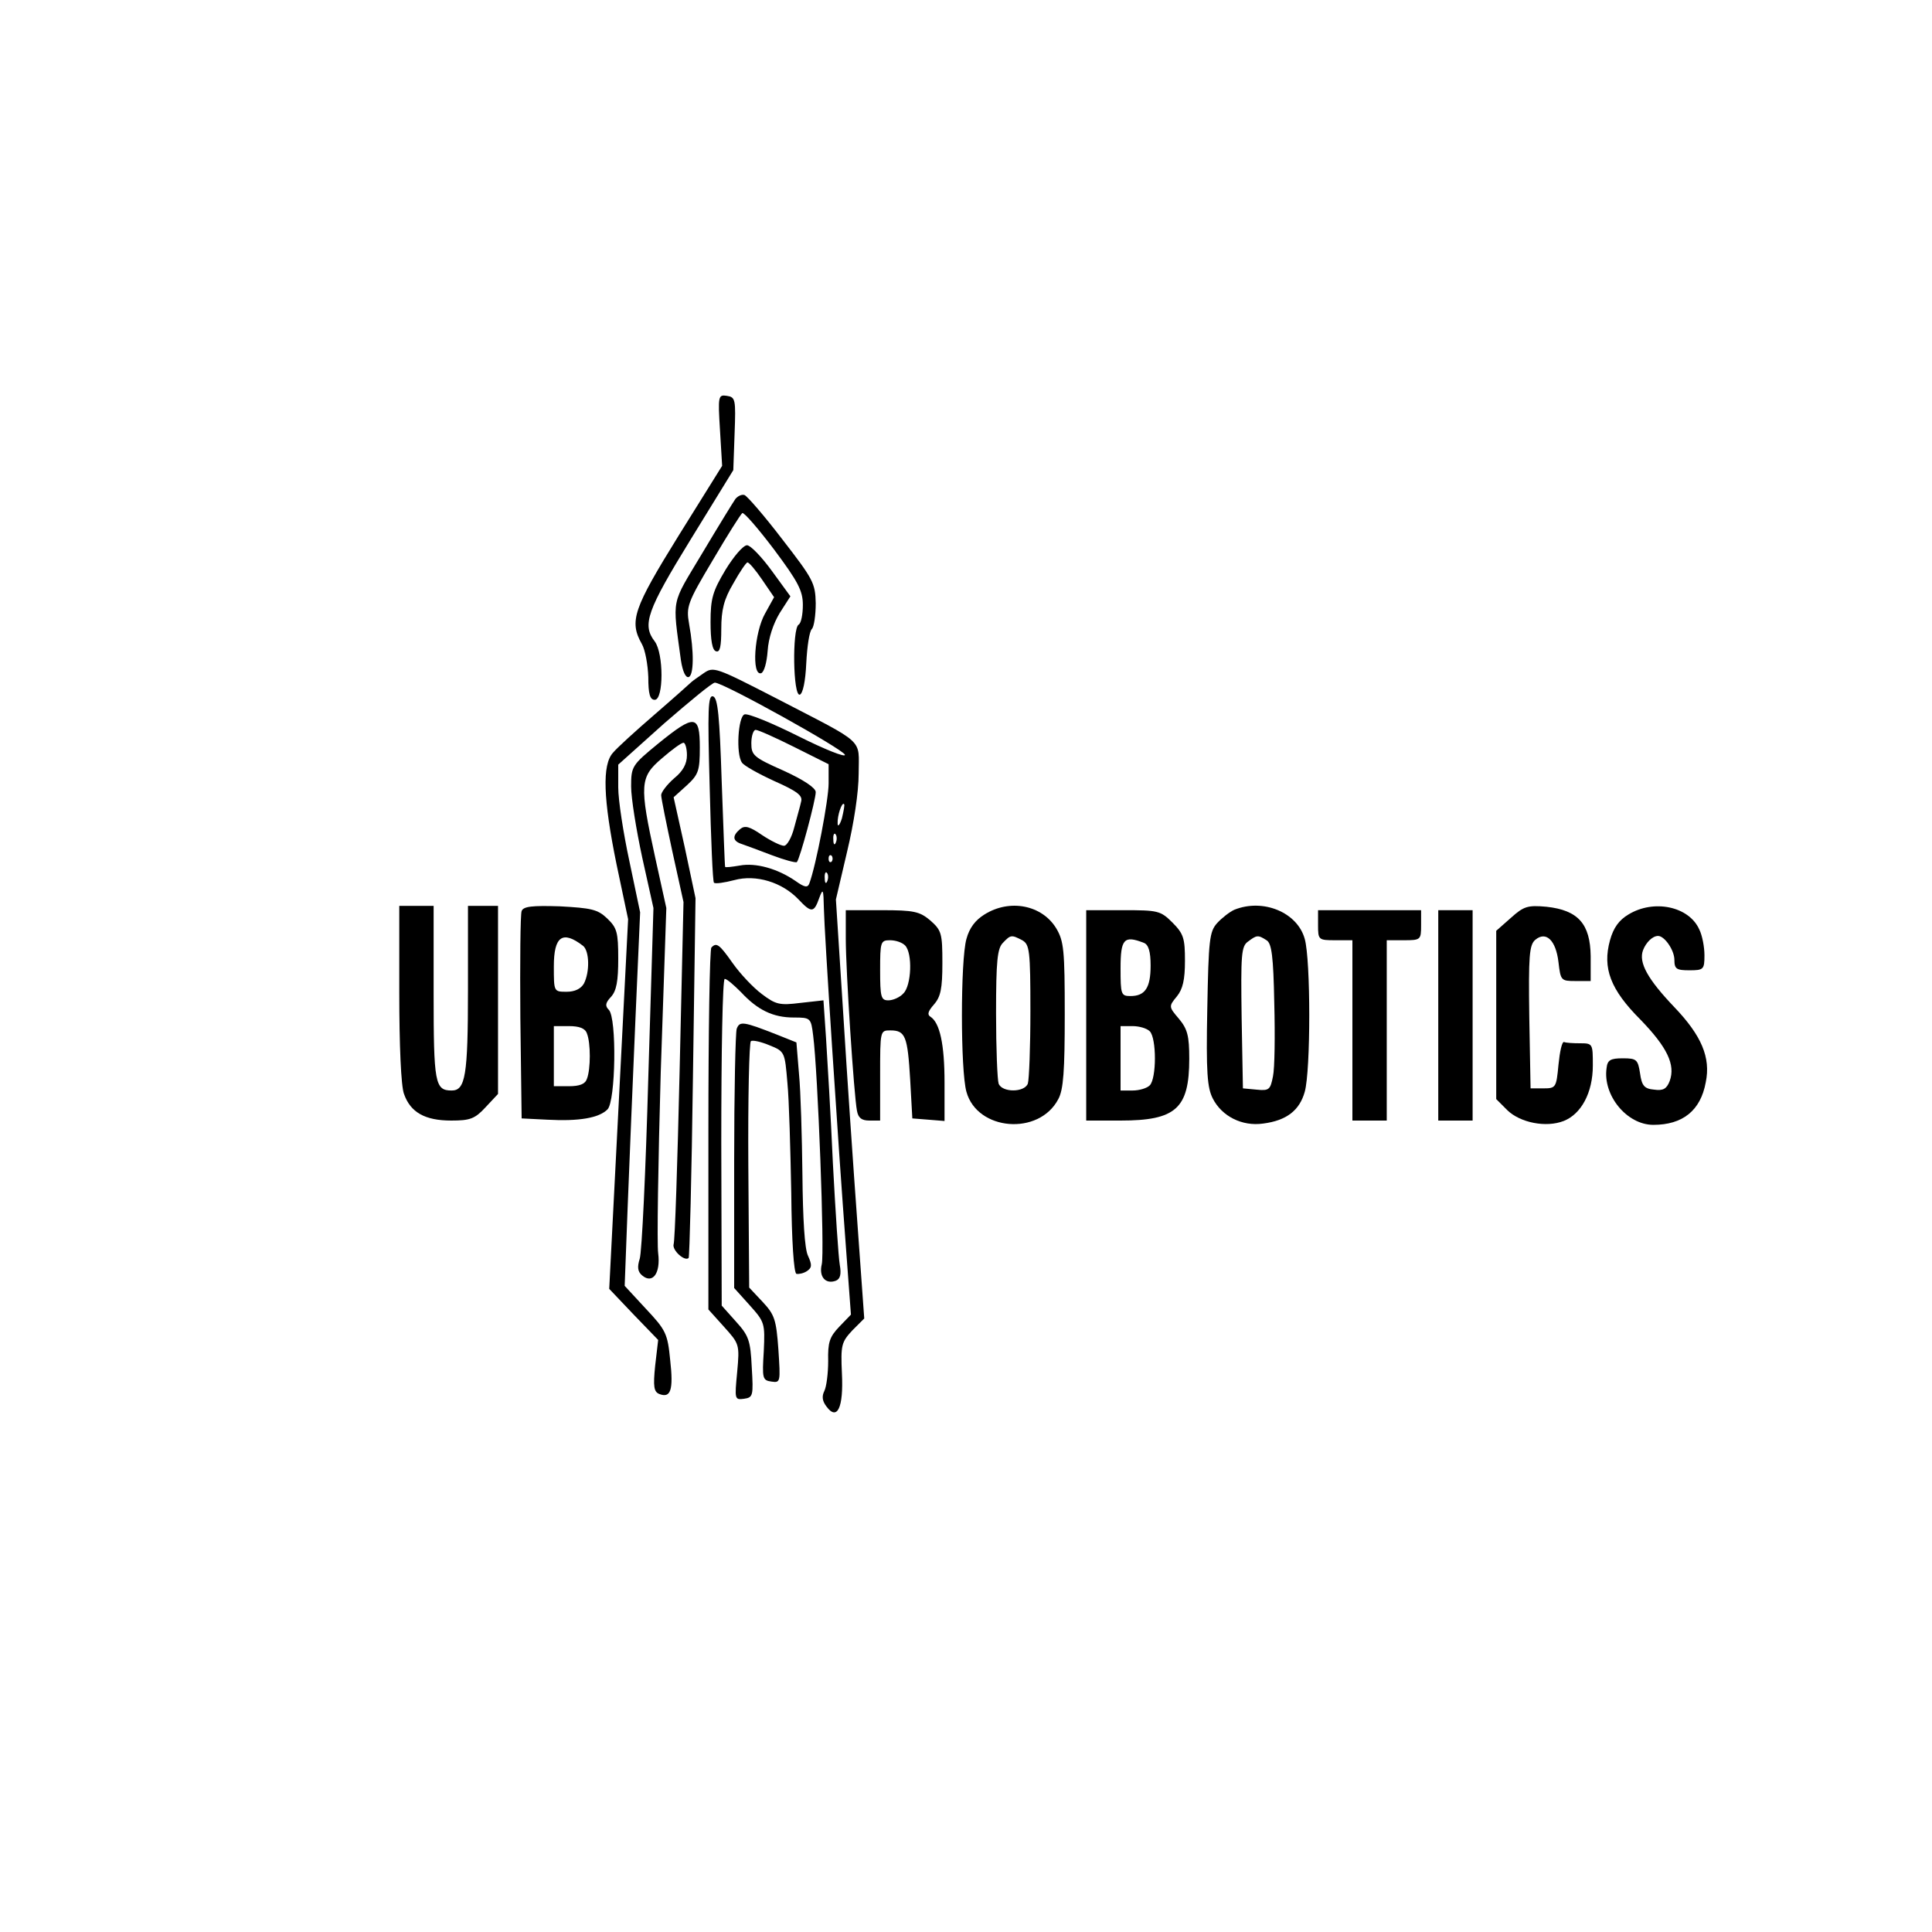 <?xml version="1.0" standalone="no"?>
<!DOCTYPE svg PUBLIC "-//W3C//DTD SVG 20010904//EN"
 "http://www.w3.org/TR/2001/REC-SVG-20010904/DTD/svg10.dtd">
<svg version="1.0" xmlns="http://www.w3.org/2000/svg"
 width="450pt" height="450pt" viewBox="0 0 450 450"
 preserveAspectRatio="xMidYMid meet">
<g transform="translate(0,450) scale(0.1,-0.1)"
fill="#000000" stroke="none">
<path d="M1677 3498 l5 -83 -101 -162 c-106 -171 -116 -200 -86 -253 8 -14 14
-49 15 -77 0 -40 4 -53 15 -53 21 0 21 108 0 136 -30 39 -18 72 84 238 l99
161 3 85 c3 80 2 85 -18 88 -20 3 -21 0 -16 -80z"/>
<path d="M1713 3338 c-5 -7 -40 -64 -77 -126 -74 -124 -70 -101 -50 -250 4
-26 11 -41 18 -39 12 4 13 58 1 124 -7 40 -4 49 55 148 34 58 65 107 69 110 4
2 37 -36 74 -85 56 -75 67 -96 67 -129 0 -22 -4 -43 -10 -46 -15 -10 -13 -168
3 -163 7 3 13 30 15 74 2 38 7 73 13 79 5 5 9 32 9 60 -1 47 -6 56 -78 149
-42 55 -82 101 -88 103 -6 2 -15 -2 -21 -9z"/>
<path d="M1690 3173 c-30 -50 -35 -67 -35 -122 0 -42 4 -66 13 -68 9 -3 12 11
12 52 0 44 6 69 28 106 15 27 30 49 33 49 4 0 19 -18 34 -40 l28 -41 -21 -38
c-25 -44 -32 -146 -9 -139 7 3 13 25 15 52 2 30 13 63 28 88 l25 39 -43 59
c-24 33 -50 60 -58 60 -9 0 -31 -26 -50 -57z"/>
<path d="M1639 2932 c-13 -9 -26 -18 -29 -21 -3 -3 -41 -37 -85 -75 -44 -38
-88 -78 -97 -89 -26 -28 -23 -108 8 -260 l27 -128 -22 -431 -22 -430 57 -60
57 -59 -7 -60 c-5 -49 -3 -61 10 -66 26 -10 33 9 25 79 -6 62 -10 70 -57 120
l-49 53 7 185 c4 102 12 298 18 435 l11 250 -25 119 c-14 65 -26 142 -26 172
l0 53 107 96 c60 52 112 95 118 95 20 0 299 -155 303 -168 2 -7 -46 12 -108
43 -62 31 -118 54 -126 51 -15 -6 -20 -92 -6 -112 4 -7 38 -26 75 -43 54 -24
67 -34 63 -48 -2 -10 -10 -37 -16 -60 -6 -24 -17 -43 -24 -43 -7 0 -30 11 -51
25 -29 20 -40 23 -51 14 -19 -16 -18 -28 4 -35 9 -3 41 -15 70 -26 29 -11 55
-18 58 -16 7 7 44 145 44 163 0 10 -29 29 -75 50 -70 31 -75 36 -75 64 0 17 5
31 10 31 6 0 46 -18 90 -40 l80 -40 0 -45 c0 -37 -29 -190 -45 -233 -4 -10
-11 -9 -32 6 -42 29 -93 43 -130 36 -18 -3 -34 -5 -34 -3 -1 2 -4 91 -8 198
-5 154 -9 195 -20 199 -12 4 -13 -29 -8 -212 3 -120 7 -220 10 -222 3 -3 24 0
47 6 51 14 112 -5 150 -45 30 -32 36 -31 48 3 9 24 10 22 11 -24 1 -53 32
-533 52 -798 l11 -148 -27 -28 c-23 -24 -27 -37 -26 -80 0 -29 -4 -60 -9 -70
-6 -12 -5 -23 5 -36 25 -34 40 -3 36 77 -3 66 -1 73 24 100 l28 28 -16 223
c-9 123 -24 342 -33 488 l-17 265 26 111 c16 67 27 139 27 182 0 84 19 66
-191 175 -142 73 -147 75 -170 59z m322 -338 c-5 -16 -10 -21 -10 -12 -1 18
10 51 15 45 2 -1 -1 -16 -5 -33z m-14 -56 c-3 -8 -6 -5 -6 6 -1 11 2 17 5 13
3 -3 4 -12 1 -19z m-10 -45 c-4 -3 -7 0 -7 7 0 7 3 10 7 7 3 -4 3 -10 0 -14z
m-10 -45 c-3 -8 -6 -5 -6 6 -1 11 2 17 5 13 3 -3 4 -12 1 -19z"/>
<path d="M1533 2768 c-61 -50 -63 -53 -63 -100 0 -27 12 -101 26 -166 l26
-117 -12 -395 c-6 -217 -15 -407 -20 -422 -6 -19 -5 -30 6 -39 24 -20 43 5 37
52 -3 22 0 212 6 422 l13 382 -26 118 c-37 169 -36 187 16 231 23 20 45 36 50
36 4 0 8 -13 8 -29 0 -20 -9 -37 -30 -54 -16 -14 -30 -32 -30 -39 0 -7 12 -66
26 -131 l26 -118 -9 -392 c-5 -216 -11 -398 -14 -405 -4 -14 26 -41 35 -32 2
3 7 192 10 421 l6 417 -25 118 -26 117 31 28 c27 25 30 34 30 88 0 77 -12 78
-97 9z"/>
<path d="M930 2186 c0 -119 4 -216 11 -234 15 -43 49 -62 110 -62 44 0 55 4
80 31 l29 31 0 219 0 219 -35 0 -35 0 0 -196 c0 -200 -6 -234 -38 -234 -39 0
-42 17 -42 227 l0 203 -40 0 -40 0 0 -204z"/>
<path d="M1215 2378 c-3 -7 -4 -119 -3 -248 l3 -235 60 -3 c74 -4 120 4 140
24 19 19 22 213 3 232 -9 9 -8 16 5 30 13 14 17 37 17 89 0 62 -3 72 -26 94
-22 21 -37 24 -110 28 -64 2 -85 0 -89 -11z m143 -81 c15 -12 16 -61 2 -88 -7
-12 -21 -19 -40 -19 -30 0 -30 0 -30 59 0 70 20 85 68 48z m9 -204 c9 -22 9
-83 0 -106 -4 -12 -17 -17 -42 -17 l-35 0 0 70 0 70 35 0 c24 0 38 -5 42 -17z"/>
<path d="M2293 2370 c-21 -13 -35 -31 -42 -57 -14 -49 -14 -307 0 -356 25 -91
169 -103 214 -17 12 22 15 66 15 197 0 150 -2 171 -20 201 -33 54 -108 69
-167 32z m88 -60 c17 -10 19 -23 19 -165 0 -84 -3 -160 -6 -169 -8 -21 -60
-21 -68 0 -3 9 -6 82 -6 164 0 122 3 151 16 164 18 19 20 19 45 6z"/>
<path d="M2875 2381 c-11 -5 -29 -19 -40 -31 -18 -20 -20 -39 -23 -200 -3
-148 0 -184 13 -209 21 -41 68 -65 117 -58 55 7 85 31 97 74 14 49 14 307 0
356 -17 62 -97 95 -164 68z m75 -71 c12 -7 16 -38 18 -146 2 -76 1 -153 -3
-171 -6 -31 -9 -34 -38 -31 l-32 3 -3 165 c-2 146 -1 166 15 177 20 15 23 16
43 3z"/>
<path d="M3519 2362 l-34 -30 0 -196 0 -196 26 -26 c30 -29 90 -41 131 -25 41
16 68 66 68 129 0 51 0 52 -30 52 -16 0 -33 1 -37 3 -5 1 -10 -23 -13 -53 -5
-53 -6 -55 -35 -55 l-30 0 -3 166 c-2 143 0 168 14 180 25 21 48 -1 54 -52 5
-43 6 -44 40 -44 l35 0 0 58 c-1 75 -29 107 -103 115 -44 4 -53 1 -83 -26z"/>
<path d="M3793 2370 c-22 -13 -35 -31 -43 -60 -18 -65 1 -115 71 -185 62 -64
82 -105 68 -143 -7 -18 -15 -23 -36 -20 -23 2 -29 9 -33 38 -5 32 -8 35 -40
35 -29 0 -36 -4 -38 -23 -9 -63 47 -132 109 -132 68 0 110 33 122 99 12 58
-10 109 -73 175 -62 65 -84 104 -73 133 7 18 22 33 35 33 15 0 38 -33 38 -56
0 -21 5 -24 35 -24 33 0 35 2 35 35 0 19 -5 46 -12 60 -24 54 -106 71 -165 35z"/>
<path d="M1970 2313 c0 -74 19 -364 26 -400 3 -17 11 -23 29 -23 l25 0 0 105
c0 105 0 105 24 105 35 0 40 -14 46 -115 l5 -90 38 -3 37 -3 0 90 c0 89 -11
139 -33 153 -8 5 -5 13 8 28 16 18 20 37 20 97 0 69 -2 76 -28 99 -25 21 -38
24 -113 24 l-84 0 0 -67z m138 -15 c18 -18 15 -94 -4 -112 -8 -9 -24 -16 -35
-16 -17 0 -19 8 -19 70 0 66 1 70 23 70 13 0 28 -5 35 -12z"/>
<path d="M2530 2135 l0 -245 80 0 c129 0 160 28 160 144 0 53 -4 69 -24 93
-24 28 -24 29 -5 52 14 17 19 39 19 83 0 52 -3 63 -29 89 -28 28 -34 29 -115
29 l-86 0 0 -245z m134 169 c11 -4 16 -20 16 -53 0 -52 -13 -71 -47 -71 -22 0
-23 4 -23 65 0 68 8 77 54 59z m14 -206 c16 -16 16 -110 0 -126 -7 -7 -25 -12
-40 -12 l-28 0 0 75 0 75 28 0 c15 0 33 -5 40 -12z"/>
<path d="M3070 2345 c0 -34 1 -35 40 -35 l40 0 0 -210 0 -210 40 0 40 0 0 210
0 210 40 0 c39 0 40 1 40 35 l0 35 -120 0 -120 0 0 -35z"/>
<path d="M3350 2135 l0 -245 40 0 40 0 0 245 0 245 -40 0 -40 0 0 -245z"/>
<path d="M1657 2293 c-4 -3 -7 -195 -7 -425 l0 -418 36 -40 c36 -40 37 -41 31
-106 -6 -63 -6 -65 16 -62 21 3 22 7 18 73 -3 63 -7 74 -37 107 l-33 37 -1
380 c0 210 3 381 8 381 5 0 21 -14 38 -31 39 -42 75 -59 123 -59 39 0 40 -1
45 -42 11 -84 27 -507 20 -533 -7 -29 9 -47 33 -38 10 4 13 15 9 37 -3 17 -10
123 -16 236 -5 113 -13 244 -16 292 l-6 88 -54 -6 c-48 -6 -57 -4 -90 21 -20
15 -50 47 -67 71 -31 44 -38 50 -50 37z"/>
<path d="M1716 2104 c-3 -8 -6 -148 -6 -310 l0 -294 36 -40 c35 -39 36 -42 33
-107 -4 -64 -3 -68 18 -71 21 -3 21 -1 16 75 -5 70 -9 81 -37 111 l-31 33 -2
284 c-1 157 2 287 6 290 5 3 25 -2 44 -10 35 -14 35 -16 41 -87 4 -40 7 -156
9 -257 1 -112 6 -186 12 -188 6 -1 16 1 24 6 12 8 13 14 3 36 -8 16 -12 87
-13 188 -1 89 -4 195 -8 236 l-6 73 -45 18 c-79 31 -87 32 -94 14z"/>
</g>
</svg>
